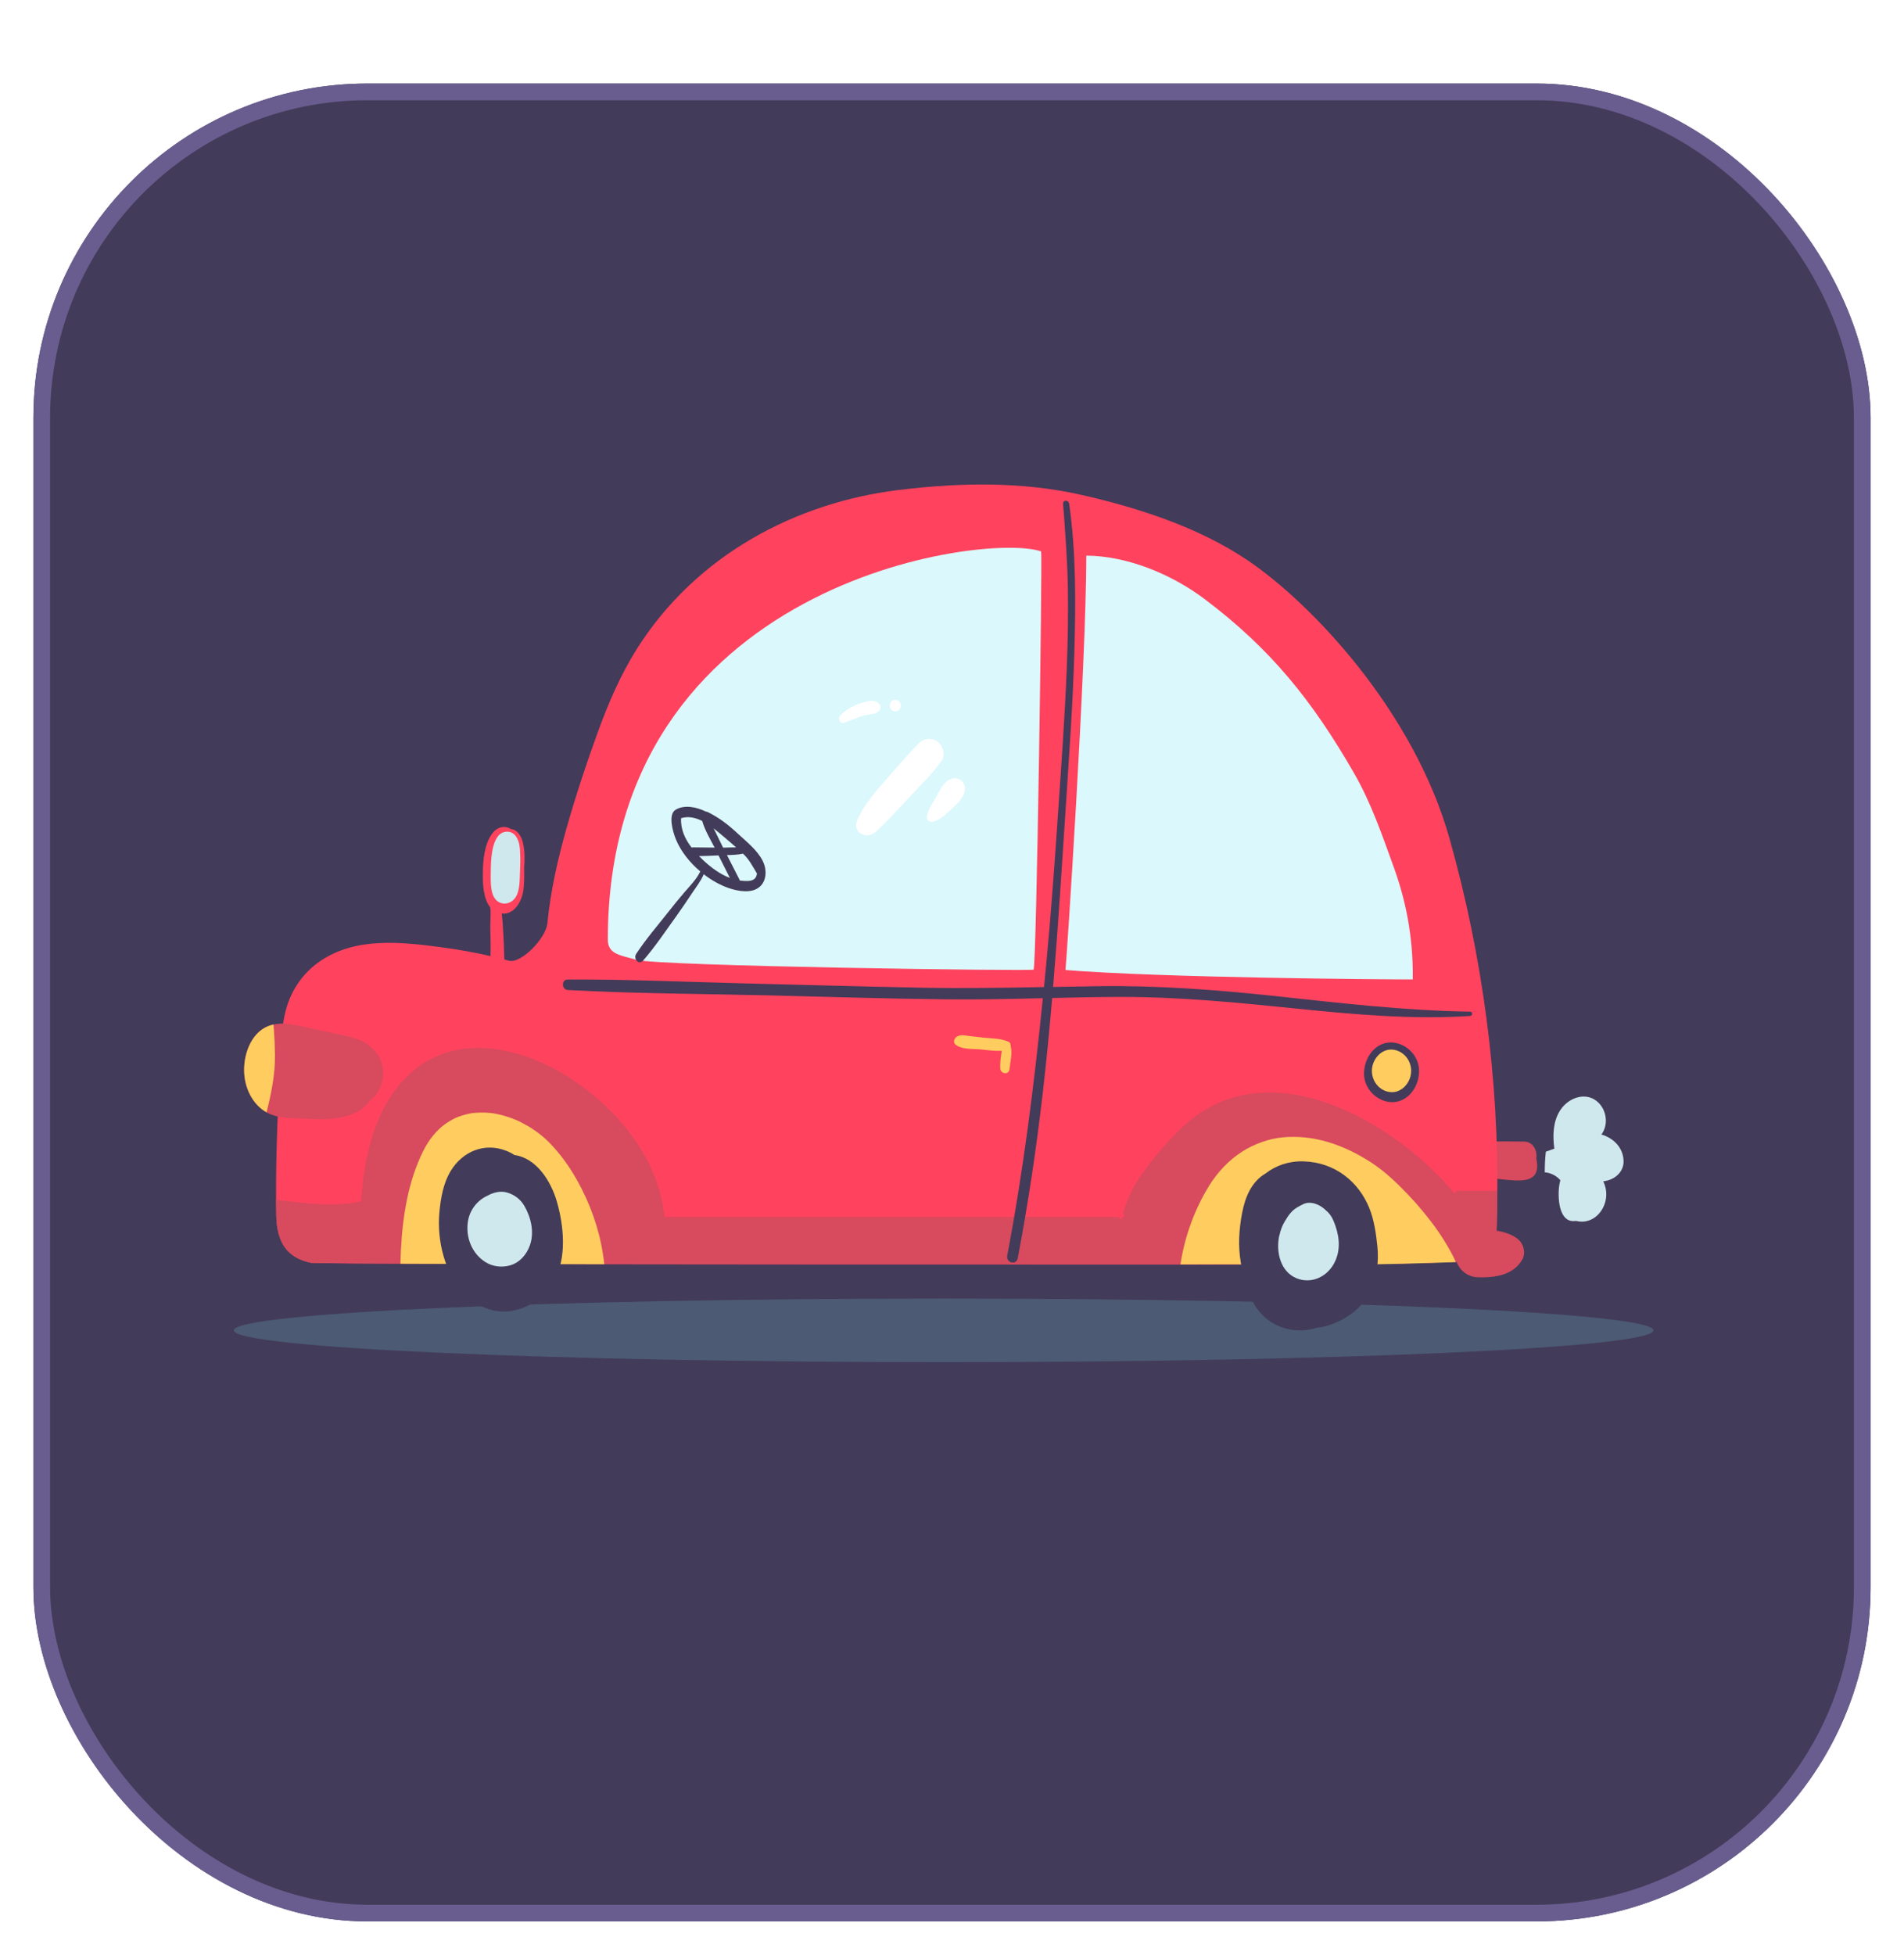 <svg width="114" height="117" viewBox="0 0 114 117" fill="none" xmlns="http://www.w3.org/2000/svg">
<g filter="url(#filter0_d_8_7670)">
<rect x="2" width="110" height="110" rx="20" fill="#423B59"/>
<rect x="2.5" y="0.5" width="109" height="109" rx="19.5" stroke="#695D8F"/>
</g>
<g clip-path="url(#clip0_8_7670)">
<path opacity="0.25" d="M99 79.624C99 80.677 79.973 81.528 56.5 81.528C33.027 81.528 14 80.677 14 79.624C14 78.572 33.027 77.721 56.5 77.721C79.973 77.721 99 78.572 99 79.624Z" fill="#6EB9C7"/>
<path d="M87.391 69.14C87.383 68.735 87.613 68.335 88.095 68.338C88.54 68.338 88.986 68.316 89.433 68.322C89.491 68.319 89.548 68.316 89.603 68.316C90.149 68.308 90.694 68.322 91.24 68.325C91.703 68.325 91.958 68.691 91.993 69.082C92.002 69.132 92.004 69.181 91.996 69.231C91.996 69.267 91.991 69.302 91.985 69.338C92.07 69.729 92.089 70.189 91.771 70.437C91.401 70.729 90.727 70.655 90.297 70.622C89.778 70.583 89.263 70.504 88.759 70.368C88.293 70.245 87.747 70.118 87.468 69.658C87.366 69.49 87.35 69.311 87.388 69.143L87.391 69.14Z" fill="#D84A5E"/>
<path d="M92.49 70.17C92.49 69.754 92.509 69.341 92.555 68.93C92.725 68.873 92.895 68.809 93.065 68.749C92.959 67.975 92.98 67.148 93.397 66.481C93.745 65.925 94.384 65.556 95.009 65.644C95.65 65.735 96.136 66.344 96.149 67.046C96.155 67.377 96.053 67.669 95.883 67.903C96.571 68.099 97.183 68.66 97.21 69.476C97.232 70.096 96.75 70.531 96.234 70.658C96.16 70.677 96.078 70.694 95.993 70.705C96.136 70.997 96.201 71.333 96.163 71.677C96.073 72.468 95.464 73.115 94.718 73.118C94.592 73.118 94.474 73.101 94.365 73.074C94.269 73.088 94.176 73.09 94.088 73.076C93.699 73.016 93.51 72.652 93.411 72.275C93.312 71.889 93.268 71.181 93.424 70.638C93.18 70.358 92.841 70.192 92.493 70.167L92.49 70.17Z" fill="#CFE8ED"/>
<path d="M16.75 64.352C16.818 63.055 16.785 61.622 17.139 60.371C17.482 59.159 18.213 58.165 19.203 57.501C21.349 56.063 24.071 56.385 26.456 56.699C27.432 56.829 28.408 57 29.37 57.223C29.37 56.944 29.381 56.672 29.376 56.454C29.365 56.11 29.362 55.765 29.357 55.421C29.351 55.085 29.409 54.639 29.348 54.3C28.943 53.801 28.901 52.928 28.907 52.308C28.912 51.493 29.003 50.416 29.551 49.793C29.825 49.482 30.245 49.399 30.587 49.62C30.988 49.655 31.218 50.049 31.311 50.443C31.426 50.928 31.423 51.454 31.382 51.953C31.399 52.363 31.39 52.776 31.349 53.19C31.275 53.947 30.782 54.768 30.039 54.68C30.058 54.87 30.086 55.06 30.097 55.225C30.119 55.597 30.143 55.972 30.16 56.344C30.173 56.688 30.184 57.033 30.195 57.377C30.195 57.394 30.195 57.41 30.195 57.426C30.286 57.451 30.376 57.473 30.467 57.498C31.179 57.697 32.684 56.181 32.775 55.253C32.967 53.3 33.403 51.391 33.934 49.518C34.483 47.597 35.11 45.697 35.79 43.826C36.421 42.093 37.153 40.394 38.123 38.851C41.681 33.206 47.668 30.074 53.819 29.325C57.479 28.879 61.19 28.81 64.784 29.628C68.153 30.394 71.741 31.548 74.674 33.518C78.496 36.085 84.642 42.542 86.793 50.201C88.773 57.236 89.754 64.614 89.647 71.944C89.633 72.862 89.609 73.779 89.57 74.694C89.543 75.379 88.896 75.647 88.452 75.451C87.945 75.52 82.915 75.658 81.791 75.666C79.491 75.68 19.181 75.696 18.627 75.581C18.093 75.468 17.575 75.258 17.191 74.826C16.692 74.266 16.555 73.484 16.541 72.732C16.489 69.944 16.599 67.134 16.744 64.352H16.75Z" fill="#FF435E"/>
<path d="M21.569 71.919C21.607 71.911 21.632 71.867 21.634 71.826C21.793 69.057 22.547 66.049 24.598 64.212C27.27 61.818 31.07 62.647 33.849 64.349C36.665 66.071 39.387 69.107 39.773 72.74C39.773 72.749 39.776 72.754 39.779 72.762C39.787 72.801 39.812 72.837 39.861 72.837H67.013C67.013 72.837 67.013 72.842 67.013 72.845C66.988 72.966 67.158 73.016 67.183 72.897C67.185 72.878 67.191 72.856 67.196 72.837H67.218C67.325 72.837 67.331 72.671 67.237 72.649C67.49 71.627 68.019 70.727 68.63 69.911C69.25 69.085 69.943 68.283 70.675 67.572C75.661 62.705 83.211 66.862 87.04 71.371C87.109 71.451 87.213 71.355 87.183 71.269H89.653C89.653 71.495 89.65 71.721 89.647 71.947C89.633 72.864 89.609 73.782 89.57 74.696C89.543 75.382 88.896 75.649 88.452 75.454C87.945 75.523 82.915 75.66 81.791 75.669C79.491 75.683 19.181 75.699 18.627 75.583C18.093 75.47 17.575 75.261 17.191 74.829C16.692 74.269 16.555 73.487 16.541 72.735C16.536 72.426 16.533 72.121 16.53 71.812C18.208 72.005 19.88 72.253 21.566 71.919H21.569Z" fill="#D84A5E"/>
<path d="M72.397 70.966C72.895 70.162 73.567 69.446 74.362 68.933C75.097 68.459 76.009 68.145 76.785 68.074C78.635 67.897 80.417 68.501 82.021 69.528C82.342 69.732 82.646 69.961 82.945 70.203C82.956 70.214 82.969 70.222 82.978 70.231C83.016 70.264 83.057 70.3 83.096 70.333C83.175 70.401 83.254 70.473 83.331 70.542C83.482 70.68 83.63 70.817 83.775 70.961C84.469 71.638 85.118 72.371 85.713 73.154C86.231 73.834 86.752 74.649 87.155 75.501C87.161 75.514 87.166 75.525 87.174 75.539C85.664 75.597 83.142 75.663 82.427 75.669C81.851 75.671 77.139 75.677 70.678 75.677C70.93 74.008 71.528 72.371 72.397 70.966Z" fill="#FFCD5F"/>
<path d="M31.571 67.371C31.892 67.561 32.202 67.776 32.492 68.019C32.501 68.027 32.64 68.151 32.665 68.173C32.728 68.231 32.788 68.289 32.849 68.347C33.01 68.506 33.164 68.677 33.315 68.853C33.918 69.556 34.414 70.338 34.844 71.189C35.546 72.578 36.018 74.109 36.179 75.666C31.141 75.66 26.738 75.649 23.975 75.636C24.025 73.567 24.263 71.424 25.047 69.537C25.39 68.71 25.724 68.112 26.325 67.545C26.344 67.526 26.486 67.407 26.489 67.402C26.552 67.352 26.615 67.305 26.678 67.261C26.812 67.167 26.952 67.079 27.098 67.002C27.128 66.986 27.281 66.911 27.281 66.909C27.336 66.886 27.391 66.862 27.446 66.842C27.608 66.782 27.769 66.732 27.936 66.691C28.032 66.666 28.128 66.65 28.224 66.63C28.243 66.627 28.254 66.625 28.263 66.622C28.271 66.622 28.285 66.622 28.301 66.619C28.46 66.606 28.619 66.592 28.778 66.589C28.964 66.586 29.151 66.592 29.337 66.611C29.395 66.617 29.455 66.625 29.513 66.63C29.526 66.633 29.658 66.655 29.685 66.661C30.039 66.729 30.387 66.831 30.724 66.961C30.809 66.994 30.894 67.03 30.979 67.066C31.127 67.129 31.037 67.093 31.007 67.076C31.042 67.093 31.078 67.112 31.113 67.129C31.27 67.209 31.423 67.291 31.574 67.38L31.571 67.371Z" fill="#FFCD5F"/>
<path d="M65.042 33.256C67.49 33.27 70.143 34.364 72.122 35.854C76.064 38.821 78.561 41.912 81.067 46.267C82.092 48.049 82.745 49.953 83.452 51.909C84.118 53.752 84.622 55.942 84.589 58.622C82.75 58.622 69.578 58.523 63.794 58.057C63.838 57.818 65.036 39.92 65.042 33.256Z" fill="#DBF8FC"/>
<path d="M62.336 33.003C62.418 33.251 62.059 57.909 61.884 58.035C61.758 58.129 39.411 57.831 38.095 57.443C37.215 57.181 36.393 57.143 36.393 56.239C36.393 34.791 58.997 31.835 62.336 33.003Z" fill="#DBF8FC"/>
<path d="M74.376 72.578C74.548 71.68 74.916 70.732 75.779 70.231C76.385 69.76 77.172 69.481 78.049 69.509C79.971 69.567 81.369 70.768 81.991 72.316C82.281 73.041 82.394 73.859 82.471 74.622C82.564 75.547 82.432 76.484 82.01 77.338C81.558 78.25 80.716 78.911 79.685 79.277C79.428 79.371 79.137 79.437 78.838 79.47C77.605 79.864 76.215 79.506 75.385 78.476C74.716 77.647 74.466 76.556 74.293 75.57C74.118 74.57 74.184 73.572 74.373 72.578H74.376Z" fill="#423B59"/>
<path d="M26.305 72.594C26.385 71.721 26.533 70.826 26.996 70.068C27.712 68.897 29.025 68.374 30.302 68.873C30.478 68.942 30.645 69.027 30.798 69.129C32.103 69.305 32.98 70.671 33.34 71.911C33.756 73.349 33.953 75.272 33.186 76.616C32.591 77.655 31.662 78.327 30.494 78.479C29.532 78.603 28.518 78.162 27.835 77.473C26.64 76.272 26.155 74.266 26.305 72.594Z" fill="#423B59"/>
<path d="M16.24 61.352C17.015 61.137 17.767 61.363 18.529 61.528C19.06 61.644 19.589 61.76 20.121 61.873C20.7 61.997 21.484 62.135 21.977 62.482C22.539 62.873 22.925 63.429 22.945 64.181C22.961 64.84 22.649 65.553 22.117 65.897C22.109 65.906 22.103 65.917 22.098 65.928C21.264 67.06 19.502 67.032 18.282 66.958C17.525 66.911 16.662 66.969 15.974 66.586C15.121 66.112 14.636 65.118 14.617 64.101C14.595 62.958 15.13 61.663 16.24 61.355V61.352Z" fill="#D84A5E"/>
<path d="M16.24 61.352C16.286 61.338 16.33 61.327 16.377 61.319C16.382 61.407 16.39 61.495 16.396 61.584C16.432 62.093 16.456 62.605 16.462 63.118C16.478 64.316 16.242 65.448 15.96 66.575C15.116 66.099 14.636 65.112 14.617 64.099C14.595 62.955 15.13 61.661 16.24 61.352Z" fill="#FFCD5F"/>
<path d="M33.978 58.625C37.528 58.606 41.086 58.771 44.639 58.859C48.18 58.947 51.725 59.049 55.267 59.115C57.684 59.159 60.096 59.121 62.509 59.077C62.555 58.606 62.602 58.132 62.646 57.661C62.925 54.741 63.134 51.815 63.334 48.887C63.534 45.953 63.751 43.019 63.868 40.08C63.934 38.454 63.964 36.826 63.937 35.198C63.91 33.512 63.778 31.843 63.652 30.165C63.633 29.906 63.981 29.909 64.016 30.154C64.433 33.072 64.411 36.096 64.326 39.041C64.241 41.983 64.033 44.917 63.841 47.854C63.597 51.592 63.364 55.336 63.054 59.071C63.967 59.055 64.88 59.038 65.793 59.024C69.296 58.977 72.769 59.234 76.253 59.606C80.168 60.027 84.088 60.49 88.024 60.548C88.178 60.548 88.183 60.796 88.03 60.807C84.546 61.032 81.067 60.716 77.599 60.363C74.123 60.011 70.647 59.663 67.153 59.669C65.768 59.669 64.384 59.699 62.999 59.732C62.835 61.644 62.649 63.553 62.429 65.46C62.046 68.763 61.558 72.049 60.935 75.308C60.85 75.749 60.225 75.586 60.308 75.145C61.275 70.057 61.919 64.906 62.44 59.743C60.505 59.79 58.567 59.834 56.629 59.812C53.09 59.774 49.551 59.661 46.015 59.575C42.01 59.479 37.991 59.473 33.992 59.253C33.627 59.234 33.6 58.63 33.975 58.628L33.978 58.625Z" fill="#423B59"/>
<path d="M57.317 62.027C57.55 61.914 57.756 61.975 58.005 62.005C58.304 62.041 58.605 62.074 58.904 62.107C59.387 62.157 59.943 62.145 60.393 62.355C60.48 62.396 60.522 62.512 60.513 62.611C60.634 63.022 60.478 63.619 60.439 64.005C60.404 64.352 59.897 64.278 59.888 63.942C59.877 63.581 59.921 63.236 59.981 62.889C59.557 62.922 59.093 62.84 58.693 62.807C58.219 62.765 57.605 62.831 57.213 62.52C57.029 62.374 57.155 62.107 57.317 62.03V62.027Z" fill="#FFCD5F"/>
<path d="M38.098 57.082C38.679 56.198 39.381 55.388 40.031 54.564C40.341 54.17 40.653 53.782 40.979 53.405C41.314 53.019 41.697 52.633 41.931 52.159C41.3 51.628 40.766 50.958 40.467 50.234C40.3 49.826 39.976 48.755 40.447 48.468C40.993 48.137 41.719 48.308 42.27 48.578C42.292 48.573 42.314 48.578 42.342 48.589C43.027 48.917 43.589 49.347 44.156 49.876C44.669 50.355 45.338 50.87 45.667 51.526C45.913 52.013 45.919 52.683 45.5 53.063C45.017 53.501 44.184 53.341 43.636 53.154C43.131 52.98 42.61 52.694 42.136 52.325C41.966 52.724 41.7 53.066 41.462 53.418C41.149 53.887 40.84 54.352 40.511 54.809C39.861 55.708 39.23 56.661 38.507 57.49C38.252 57.782 37.895 57.385 38.098 57.079V57.082ZM40.779 48.972C40.744 49.639 41.02 50.226 41.407 50.727C41.429 50.721 41.451 50.716 41.478 50.716C41.914 50.719 42.353 50.73 42.788 50.732C42.525 50.226 42.205 49.694 42.043 49.137C41.64 48.936 41.215 48.837 40.779 48.969V48.972ZM43.403 50.137C43.194 49.961 42.967 49.763 42.725 49.581C42.909 49.922 43.068 50.286 43.235 50.614C43.257 50.655 43.276 50.697 43.298 50.735C43.551 50.732 43.814 50.713 44.074 50.716C43.852 50.518 43.627 50.328 43.403 50.137ZM45.209 52.567C45.278 52.49 45.31 52.385 45.321 52.278C45.321 52.275 45.319 52.272 45.316 52.27C45.061 51.851 44.877 51.471 44.524 51.129C44.51 51.115 44.496 51.104 44.483 51.091C44.176 51.162 43.844 51.17 43.526 51.179C43.773 51.664 44.022 52.148 44.269 52.633C44.28 52.655 44.288 52.677 44.291 52.699C44.365 52.71 44.441 52.719 44.518 52.724C44.737 52.735 45.044 52.752 45.209 52.567ZM43.701 52.545C43.474 52.096 43.249 51.647 43.022 51.198C42.632 51.217 42.243 51.234 41.854 51.239C41.933 51.322 42.016 51.399 42.095 51.476C42.564 51.917 43.106 52.322 43.701 52.545Z" fill="#423B59"/>
<path d="M28.021 73.079C28.139 72.382 28.608 71.82 29.195 71.561C29.554 71.36 29.979 71.258 30.376 71.379C30.79 71.506 31.152 71.762 31.388 72.162C31.791 72.848 32.004 73.743 31.73 74.525C31.527 75.107 31.105 75.572 30.538 75.735C30.047 75.875 29.502 75.815 29.058 75.534C28.265 75.032 27.857 74.057 28.021 73.076V73.079Z" fill="#CFE8ED"/>
<path d="M76.599 73.955C76.662 73.652 76.774 73.346 76.933 73.088C77.037 72.914 77.144 72.743 77.276 72.592C77.503 72.333 77.734 72.217 78.03 72.071C78.463 71.856 79.03 72.088 79.367 72.424C79.559 72.575 79.726 72.787 79.842 73.065C80.165 73.834 80.305 74.677 79.948 75.47C79.532 76.404 78.531 76.875 77.629 76.506C76.675 76.115 76.382 74.952 76.593 73.958L76.599 73.955Z" fill="#CFE8ED"/>
<path d="M87.131 74.848C87.221 73.917 87.964 73.484 88.759 73.583C88.666 73.575 88.701 73.578 88.868 73.594C88.97 73.603 89.071 73.608 89.17 73.614C89.406 73.63 89.636 73.652 89.869 73.707C90.247 73.798 90.7 73.958 90.985 74.258C91.242 74.534 91.349 75.007 91.157 75.363C90.617 76.355 89.444 76.473 88.487 76.448C87.69 76.429 87.048 75.743 87.133 74.848H87.131Z" fill="#D84A5E"/>
<path d="M83.274 62.391C84.135 62.391 84.982 63.148 84.965 64.132C84.949 65.079 84.285 65.966 83.362 65.966C82.501 65.966 81.654 65.209 81.67 64.225C81.687 63.278 82.35 62.391 83.274 62.391Z" fill="#423B59"/>
<path d="M83.285 62.818C83.918 62.818 84.472 63.358 84.491 64.06C84.507 64.735 83.984 65.369 83.348 65.369C82.712 65.369 82.161 64.829 82.141 64.126C82.125 63.451 82.649 62.818 83.285 62.818Z" fill="#FFCD5F"/>
<path d="M29.384 52.355C29.384 51.63 29.378 49.785 30.36 49.776C30.839 49.774 31.064 50.25 31.116 50.694C31.13 50.818 31.141 50.939 31.141 51.057C31.163 51.424 31.149 51.796 31.135 52.154C31.116 52.622 31.133 53.242 30.902 53.653C30.661 54.085 30.102 54.231 29.732 53.892C29.362 53.551 29.381 52.829 29.381 52.352L29.384 52.355Z" fill="#CFE8ED"/>
<path d="M56.242 44.479C56.19 44.427 56.13 44.383 56.067 44.344C55.741 44.132 55.286 44.215 55.02 44.479C54.304 45.187 53.657 45.983 52.986 46.735C52.366 47.427 51.728 48.206 51.338 49.052C50.965 49.867 51.939 50.228 52.358 49.834C52.358 49.84 52.361 49.843 52.364 49.848C53.098 49.198 53.764 48.441 54.436 47.724C55.102 47.014 55.809 46.33 56.377 45.534C56.604 45.217 56.495 44.744 56.242 44.482V44.479Z" fill="white"/>
<path d="M57.004 46.597C56.467 46.757 56.234 47.399 55.965 47.843C55.801 48.115 55.467 48.63 55.502 48.964C55.513 49.057 55.56 49.146 55.658 49.17C56.026 49.261 56.533 48.837 56.777 48.603C57.163 48.234 57.777 47.774 57.78 47.193C57.783 46.796 57.385 46.482 57.002 46.597H57.004Z" fill="white"/>
<path d="M52.687 42.182C52.405 41.81 51.969 41.961 51.574 42.074C51.092 42.215 50.656 42.471 50.305 42.832C50.135 43.005 50.305 43.355 50.554 43.261C50.919 43.124 51.278 42.964 51.648 42.843C52.013 42.724 52.451 42.824 52.684 42.474C52.736 42.397 52.742 42.259 52.684 42.182H52.687Z" fill="white"/>
<path d="M53.608 41.887C53.167 41.887 53.167 42.575 53.608 42.575C54.049 42.575 54.049 41.887 53.608 41.887Z" fill="white"/>
</g>
<defs>
<filter id="filter0_d_8_7670" x="0" y="0" width="114" height="117" filterUnits="userSpaceOnUse" color-interpolation-filters="sRGB">
<feFlood flood-opacity="0" result="BackgroundImageFix"/>
<feColorMatrix in="SourceAlpha" type="matrix" values="0 0 0 0 0 0 0 0 0 0 0 0 0 0 0 0 0 0 127 0" result="hardAlpha"/>
<feMorphology radius="2" operator="dilate" in="SourceAlpha" result="effect1_dropShadow_8_7670"/>
<feOffset dy="5"/>
<feComposite in2="hardAlpha" operator="out"/>
<feColorMatrix type="matrix" values="0 0 0 0 0.209 0 0 0 0 0.191 0 0 0 0 0.271 0 0 0 1 0"/>
<feBlend mode="normal" in2="BackgroundImageFix" result="effect1_dropShadow_8_7670"/>
<feBlend mode="normal" in="SourceGraphic" in2="effect1_dropShadow_8_7670" result="shape"/>
</filter>
<clipPath id="clip0_8_7670">
<rect width="85" height="52.528" fill="white" transform="translate(14 29)"/>
</clipPath>
</defs>
</svg>
